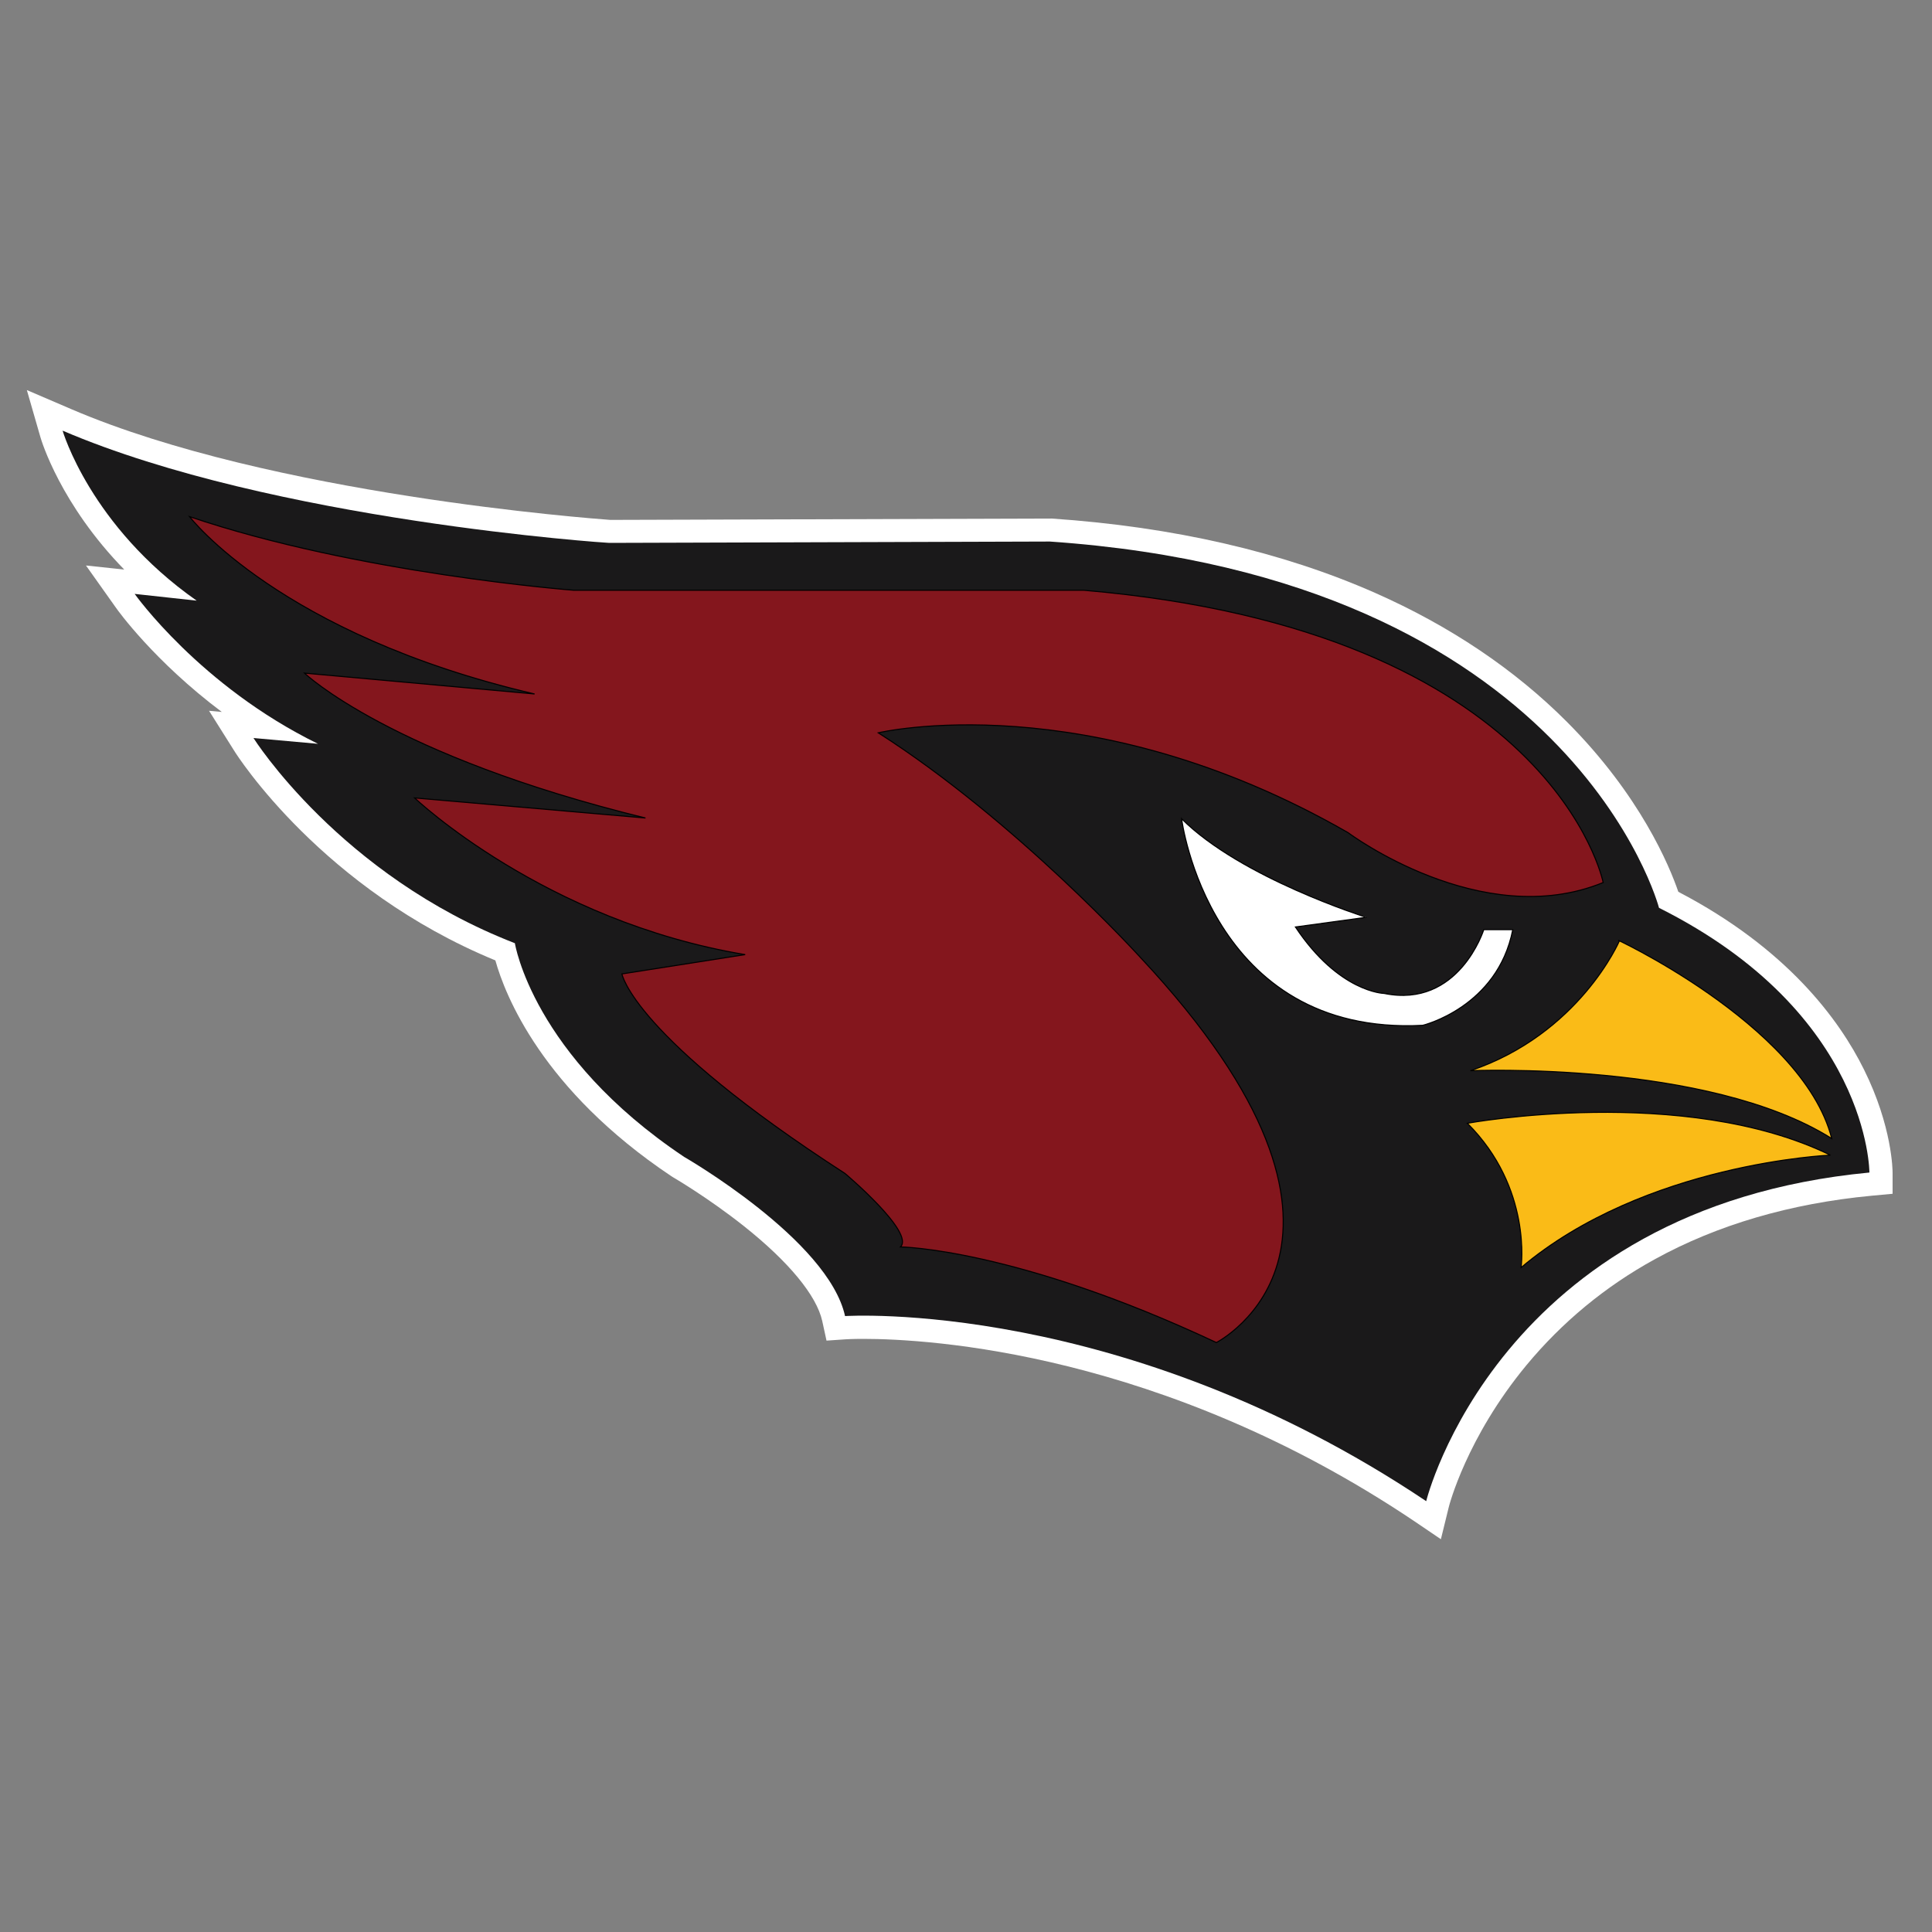 <?xml version="1.0" encoding="utf-8"?>
<!-- Generator: Adobe Illustrator 19.1.0, SVG Export Plug-In . SVG Version: 6.00 Build 0)  -->
<svg version="1.1" xmlns="http://www.w3.org/2000/svg" xmlns:xlink="http://www.w3.org/1999/xlink" x="0px" y="0px"
	 viewBox="0 0 1000 1000" style="enable-background:new 0 0 1000 1000;" xml:space="preserve">
<rect x="0" y="0" width="1000" height="1000" fill="#808080" stroke="none"/>
<style type="text/css">
	.st0{display:none;}
	.st1{display:inline;}
	.st2{fill:#0B2242;}
	.st3{fill:#FFFFFF;}
	.st4{fill:#C2382A;}
	.st5{fill:#DADCDD;}
	.st6{fill:#1A191A;}
	.st7{fill:#84161D;}
	.st8{fill:none;stroke:#000000;stroke-width:0.55;}
	.st9{fill:#FABB17;}
</style>
<g id="Layer_2" class="st0">
</g>
<g id="Patriots">
</g>
<g id="Cardinals">
	<g id="Logo">
		<path class="st3" d="M731.5,787c-130.2-87.2-250.7-94-284.6-94c-5.7,0-8.8,0.2-8.8,0.2l-10.3,0.7l-2.2-10.1
			c-2.9-13.2-17.3-30.7-40.6-49.2c-18.8-14.9-36.7-25.3-36.9-25.4l-0.3-0.2l-0.3-0.2c-66.9-44.7-86.1-93.8-91.1-111.7
			C167,460.3,122.9,391.4,121.1,388.4l-12.9-20.5l6.6,0.6c-34.9-26.2-53.9-52.6-54.9-54.1l-15.4-21.7l19.8,2.1
			c-33-33.8-42.9-66.8-43.4-68.6l-7-24.3l23.3,10c103.3,44.2,269.4,56.5,278.7,57.2l228.1-0.7l0.4,0c63.1,4.3,119.4,17.3,167.4,38.5
			c38.7,17.1,72.2,39.6,99.3,66.8c37.9,38,53,74.5,57.6,87.9c56.2,29.3,83.3,66.1,96.1,92c14.7,29.6,14.8,52.4,14.8,53.4l0,10.9
			l-10.8,1c-42.2,4-80,15.1-112.3,32.9c-25.7,14.1-48,32.6-66.4,54.8c-31.2,37.7-40.1,73-40.2,73.4l-4.1,16.7L731.5,787z"/>
		<path class="st6" d="M32.4,222.9c0,0,14.3,49.4,69.4,88l-32.1-3.5c0,0,33.8,47.7,94.9,77.6l-33.4-3c0,0,44.7,71.1,135.3,106.2
			c0,0,9.1,58.1,87.6,110.6c0,0,74.6,42.9,83.3,82.4c0,0,143.6-9.5,300.8,95.8c0,0,37.1-151.8,229.4-170.1c0,0,0.2-82.4-108.9-137
			c0,0-44.7-171-315.3-189.6l-228.1,0.7C315.4,281.1,141.4,269.6,32.4,222.9z"/>
		<path class="st7" d="M98.1,267.4c0,0,46.6,61,178.6,91.8l-119.1-10.8c0,0,44.5,42.7,176.5,75L214.6,413c0,0,67.1,63.8,171.1,81.1
			l-63.8,10c0,0,5.7,32.3,115.5,103.3c0,0,36.2,30.5,28.7,38c0,0,59.5,0.7,163.5,49.5c0,0,99.7-50.9-39.4-199.4
			c0,0-63.8-70.3-135.6-116.2c0,0,108.3-25.8,243.2,51.7c0,0,68.9,51.6,132,25.8c0,0-25.8-130.5-269-151.3H296.8
			C296.8,305.5,184.9,296.9,98.1,267.4z"/>
		<path class="st8" d="M98.1,267.4c0,0,46.6,61,178.6,91.8l-119.1-10.8c0,0,44.5,42.7,176.5,75L214.6,413c0,0,67.1,63.8,171.1,81.1
			l-63.8,10c0,0,5.7,32.3,115.5,103.3c0,0,36.2,30.5,28.7,38c0,0,59.5,0.7,163.5,49.5c0,0,99.7-50.9-39.4-199.4
			c0,0-63.8-70.3-135.6-116.2c0,0,108.3-25.8,243.2,51.7c0,0,68.9,51.6,132,25.8c0,0-25.8-130.5-269-151.3H296.8
			C296.8,305.5,184.9,296.9,98.1,267.4z"/>
		<path class="st3" d="M611.6,423.8c0,0,14.3,112.6,124.8,106.9c0,0,38.7-9.3,46.6-49.5H768c0,0-12.9,40.9-51.6,33
			c0,0-23.3-0.4-45.9-34.4l36.6-5C707,474.7,642.5,454.6,611.6,423.8z"/>
		<path class="st8" d="M611.6,423.8c0,0,14.3,112.6,124.8,106.9c0,0,38.7-9.3,46.6-49.5H768c0,0-12.9,40.9-51.6,33
			c0,0-23.3-0.4-45.9-34.4l36.6-5C707,474.7,642.5,454.6,611.6,423.8z"/>
		<path class="st9" d="M759.5,581.4c0,0,112.2-20.5,187.9,16.5c0,0-95.9,4-160.1,58.2C787.3,656,793.2,615,759.5,581.4z"/>
		<path class="st8" d="M759.5,581.4c0,0,112.2-20.5,187.9,16.5c0,0-95.9,4-160.1,58.2C787.3,656,793.2,615,759.5,581.4z"/>
		<path class="st9" d="M761.1,554.2c0,0,122.9-5.3,187,35.1C932.9,529.5,829.8,483,838.2,487C838.2,487,817.6,535.1,761.1,554.2z"/>
		<path class="st8" d="M761.1,554.2c0,0,122.9-5.3,187,35.1C932.9,529.5,829.8,483,838.2,487C838.2,487,817.6,535.1,761.1,554.2z"/>
	</g>
</g>
</svg>
